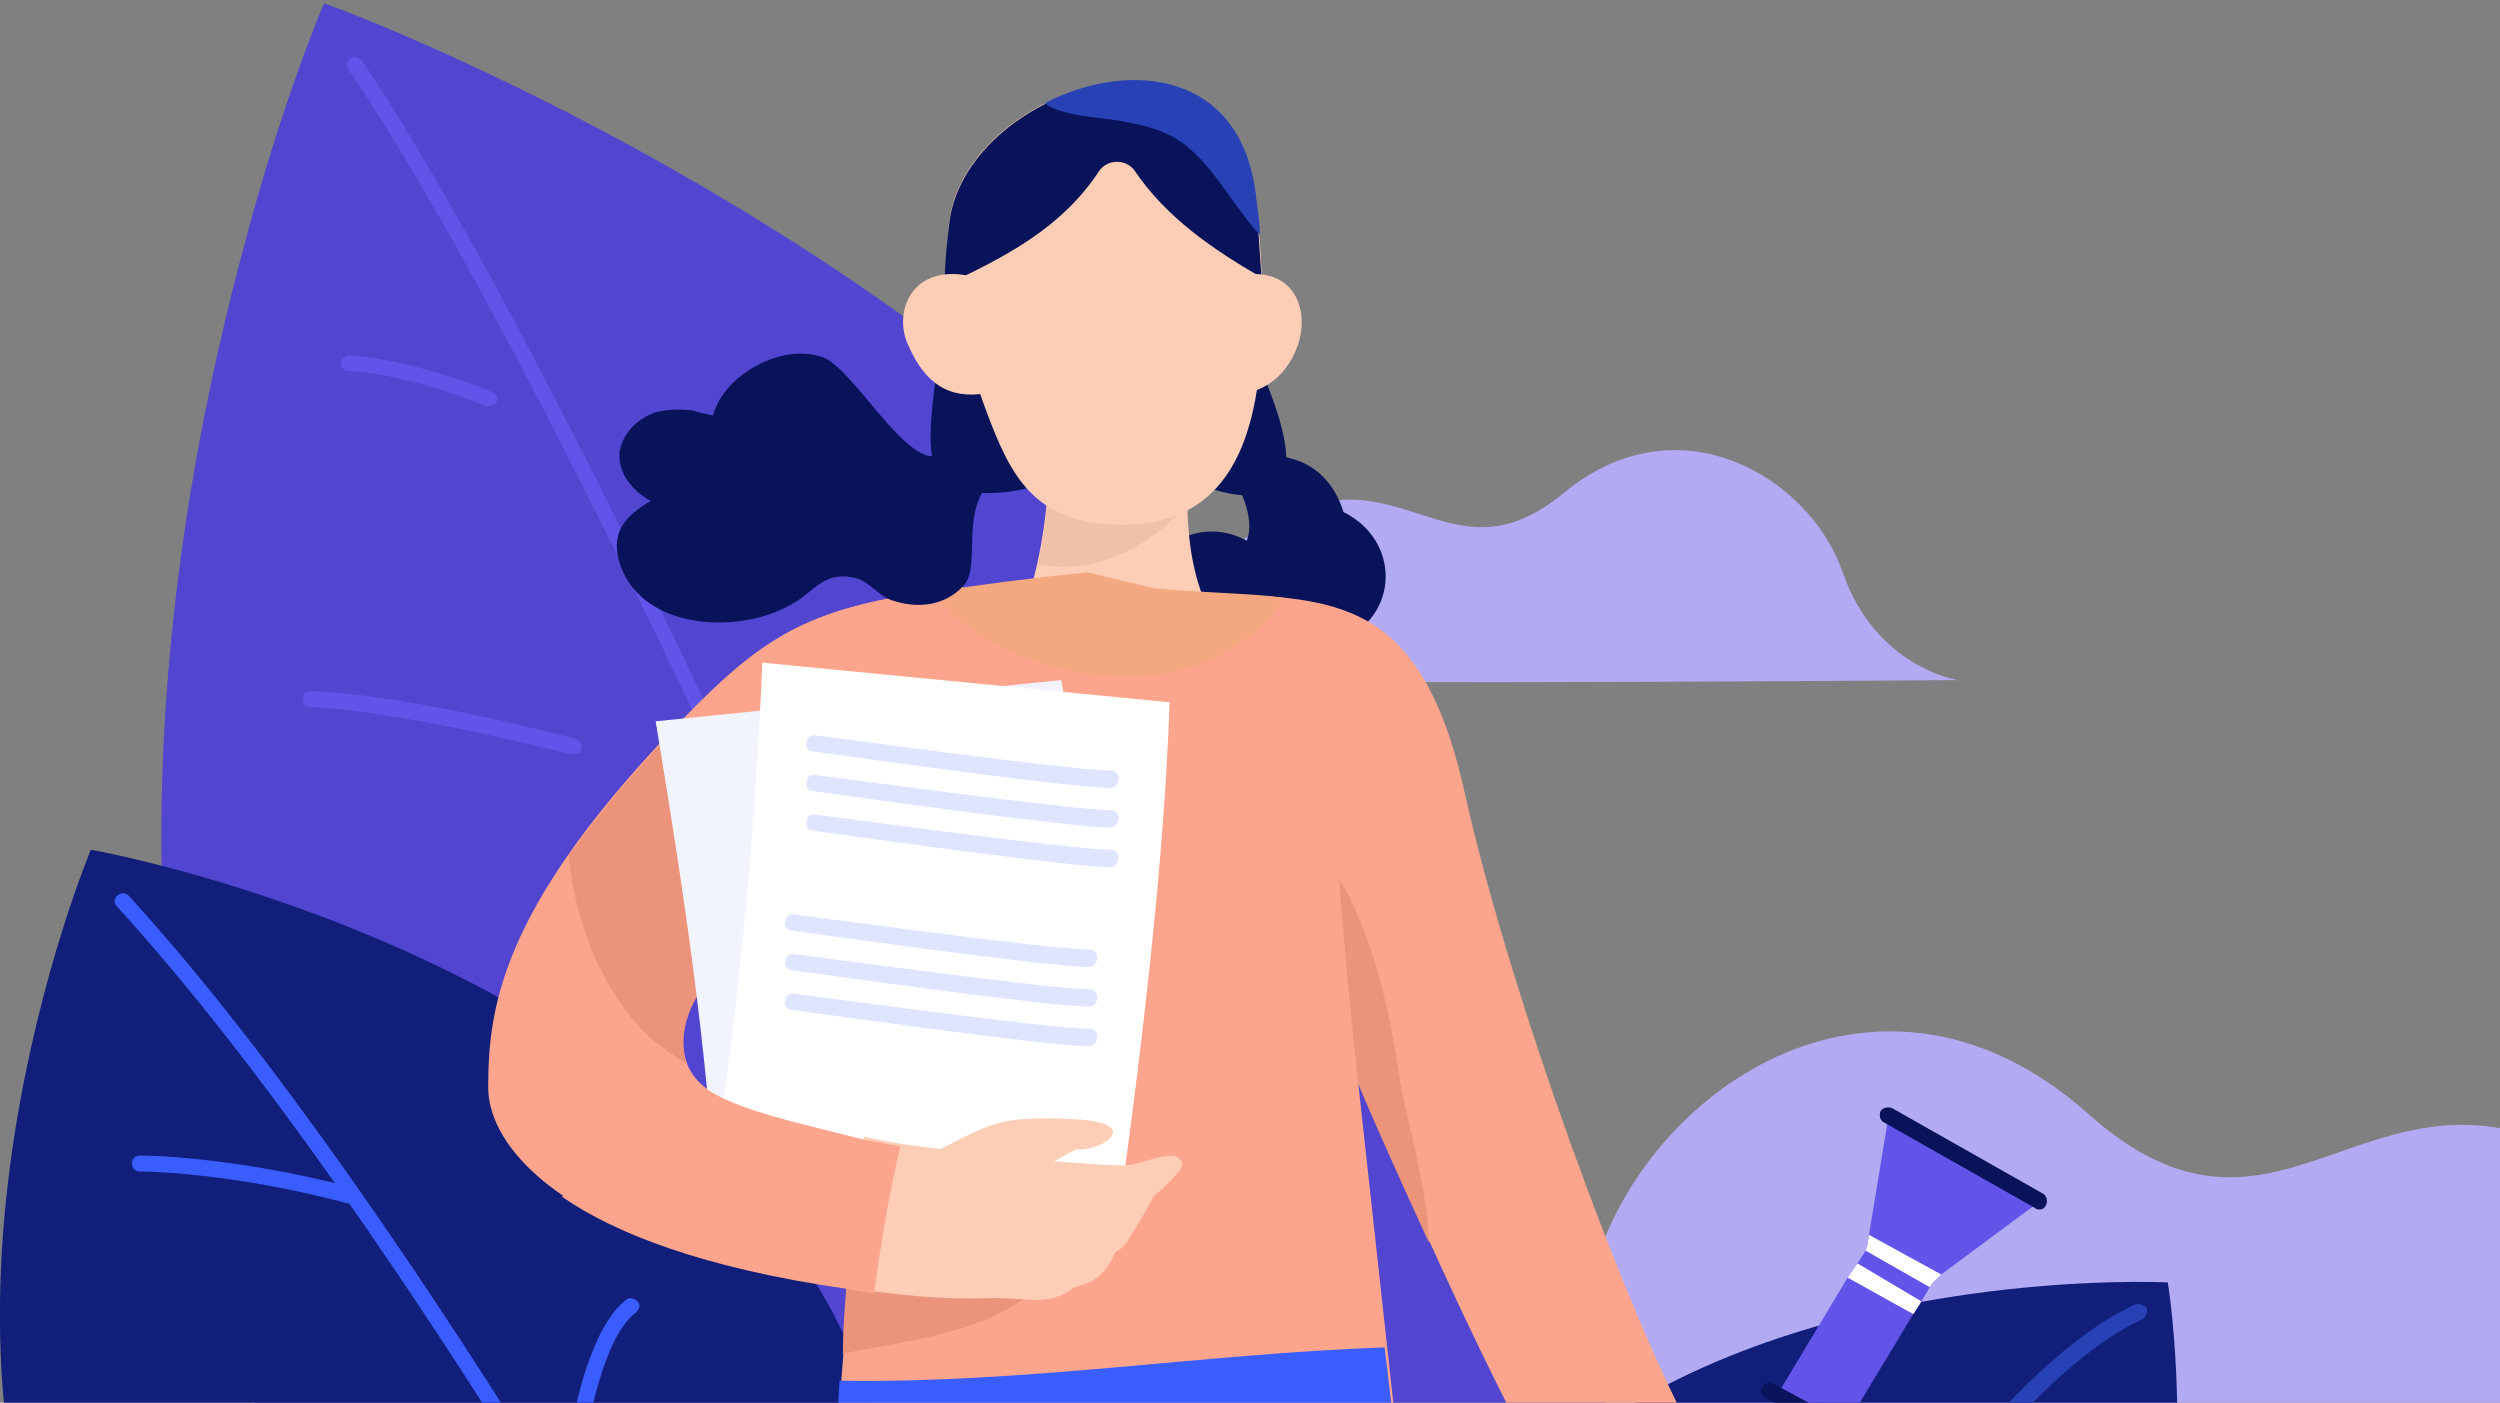 <?xml version="1.0" encoding="UTF-8"?>
<svg width="606px" height="340px" viewBox="0 0 606 340" version="1.1" xmlns="http://www.w3.org/2000/svg" xmlns:xlink="http://www.w3.org/1999/xlink">
    <rect x="0" y="0" width="606" height="340" fill="#808080" stroke="none"/>
    <title>7B371909-86BB-4674-8BCD-E5F09FCC5CE0</title>
    <g id="Front" stroke="none" stroke-width="1" fill="none" fill-rule="evenodd">
        <g id="Home" transform="translate(-834, -4605)" fill-rule="nonzero">
            <g id="Group-46" transform="translate(0, 4585)">
                <g id="banner-teachwithus.ca21a21c" transform="translate(833, 20)">
                    <path d="M746,319.727 C743.471,330.732 740.306,341.124 736.521,352.129 L628.906,355.185 C618.139,357.018 339,355.185 339,355.185 C339,355.185 373.815,349.683 387.74,306.278 C401.669,262.261 457.369,226.194 506.739,269.598 C555.472,313.614 576.372,247.591 632.708,284.271 C661.814,303.222 699.159,289.16 725.753,301.998 C733.355,305.055 740.306,312.392 746,319.727 Z" id="Path" fill="#B2ABF3"></path>
                    <path d="M310.368,164.858 C316.338,166.01 475.53,164.858 475.53,164.858 C475.53,164.858 455.63,161.784 447.67,138.732 C439.71,115.68 407.87,96.47 380.01,119.522 C352.16,142.574 340.216,107.996 308.378,127.206 C276.541,146.416 233.56,162.937 233.56,162.937 L310.368,164.858 Z" id="Path" fill="#B2ABF3"></path>
                    <path d="M380.01,515.248 C379.22,519.09 385.19,508.717 383.99,512.175 C364.09,514.096 350.56,521.395 329.073,527.158 C314.348,529.079 299.623,530.232 284.5,530.232 C257.836,530.232 232.366,526.774 208.089,520.627 C205.701,519.09 203.712,517.169 201.324,515.632 C151.577,477.981 101.83,427.266 71.982,362.337 C48.9,312.006 40.543,258.987 40.145,209.425 C39.349,152.948 49.298,100.696 59.247,63.045 C69.197,24.625 79.544,0.804 79.544,0.804 C79.544,0.804 92.677,5.415 113.372,15.02 C175.057,43.451 304.797,114.912 361.71,239.008 C379.22,277.428 388.37,317.385 391.95,356.189 C396.73,415.356 389.56,471.833 380.01,515.248 Z" id="Path" fill="#5245CF"></path>
                    <path d="M177.047,186.757 C176.252,186.757 175.456,186.373 175.058,185.605 C174.66,184.452 122.127,70.729 85.514,16.941 C84.718,16.172 85.116,15.02 85.912,14.252 C86.708,13.483 87.901,13.867 88.697,14.636 C125.311,68.808 177.843,182.915 178.241,184.068 C178.639,185.22 178.241,185.989 177.047,186.757 C177.445,186.757 177.445,186.757 177.047,186.757 Z" id="Path" fill="#6254E8"></path>
                    <path d="M140.036,182.915 L139.638,182.915 C95.463,171.773 76.758,171.389 76.36,171.389 C75.166,171.389 74.37,170.621 74.37,169.468 C74.37,168.316 75.166,167.547 76.36,167.547 C77.156,167.547 95.861,167.547 140.434,179.073 C141.628,179.457 142.026,180.226 142.026,181.378 C141.628,182.531 140.832,182.915 140.036,182.915 Z" id="Path" fill="#6254E8"></path>
                    <path d="M119.341,98.391 C118.943,98.391 118.943,98.391 118.545,98.391 C118.545,98.391 100.637,90.707 85.514,89.939 C84.32,89.939 83.524,88.786 83.524,88.018 C83.524,87.25 84.718,86.097 85.514,86.097 C101.433,87.25 119.341,94.549 120.137,94.933 C121.331,95.318 121.729,96.47 121.331,97.623 C120.933,98.007 120.137,98.391 119.341,98.391 Z" id="Path" fill="#6254E8"></path>
                    <path d="M525.27,388.078 C520.5,415.74 509.75,445.708 487.86,469.144 C460.8,497.959 422.2,510.253 389.17,516.401 C369.67,519.858 351.36,522.164 340.216,522.548 C332.257,522.548 327.879,522.548 327.879,522.548 C327.879,522.548 311.96,422.272 366.48,363.873 C372.45,357.342 379.22,351.579 386.38,346.968 C443.29,306.628 526.47,310.854 526.47,310.854 C526.47,310.854 532.44,346.584 525.27,388.078 Z" id="Path" fill="#111F7A"></path>
                    <path d="M449.26,394.225 C448.86,394.225 448.46,394.225 448.07,393.841 C447.67,393.457 447.27,392.688 447.27,392.304 C450.06,360.8 438.52,330.832 438.52,330.832 C438.12,329.679 438.52,328.911 439.71,328.527 C440.9,328.143 441.7,328.527 442.1,329.679 C442.5,330.832 453.24,358.879 451.25,389.999 C478.71,379.625 512.54,381.931 514.13,381.931 C515.32,381.931 516.12,383.083 516.12,383.852 C516.12,385.004 514.93,385.773 514.13,385.773 C513.73,385.773 477.12,383.467 450.06,394.609 C449.66,394.225 449.26,394.225 449.26,394.225 Z" id="Path" fill="#2842B6"></path>
                    <path d="M369.27,501.033 C368.87,501.033 368.07,501.033 367.68,500.648 C366.88,499.88 366.88,498.727 367.68,497.959 C383.6,482.591 402.7,454.929 422.99,425.345 C455.23,378.473 489.06,329.68 518.51,316.233 C519.3,315.848 520.5,316.233 521.29,317.001 C521.69,317.769 521.29,318.922 520.5,319.69 C491.84,332.753 457.22,383.083 426.58,427.651 C406.28,457.234 386.78,485.281 370.46,501.033 C370.06,500.648 369.67,501.033 369.27,501.033 Z" id="Path" fill="#2842B6"></path>
                    <path d="M200.926,314.695 C249.876,400.756 200.528,517.937 200.528,517.937 C200.528,517.937 71.585,495.269 22.634,409.209 C-26.317,323.148 23.032,205.967 23.032,205.967 C23.032,205.967 151.975,228.635 200.926,314.695 Z" id="Path" fill="#111F7A"></path>
                    <path d="M216.049,509.485 C215.253,509.485 214.457,509.1 214.059,508.332 C183.813,446.86 98.249,295.101 29.399,219.798 C28.603,219.03 28.603,217.877 29.399,217.109 C30.195,216.34 31.389,216.34 32.185,217.109 C101.432,292.796 186.997,444.939 217.641,506.795 C218.039,507.564 217.641,508.716 216.845,509.485 C216.447,509.485 216.049,509.485 216.049,509.485 Z" id="Path" fill="#395DFF"></path>
                    <path d="M138.444,371.173 C138.046,371.173 138.046,371.173 137.648,371.173 C92.279,356.189 32.981,368.099 32.185,368.484 C30.991,368.868 30.195,368.099 29.797,366.947 C29.399,365.794 30.195,365.026 31.389,364.642 C31.787,364.642 90.289,352.731 136.454,366.947 C137.25,357.342 141.23,323.916 152.771,315.08 C153.567,314.311 154.761,314.696 155.557,315.464 C156.353,316.232 155.955,317.385 155.159,318.153 C145.21,325.453 141.23,357.726 140.036,369.252 C140.036,370.02 139.638,370.405 139.24,370.789 C138.842,371.173 138.444,371.173 138.444,371.173 Z" id="Path" fill="#395DFF"></path>
                    <path d="M85.514,291.644 L85.116,291.644 C56.064,283.96 34.971,283.96 34.971,283.96 C33.777,283.96 32.981,283.191 32.981,282.039 C32.981,280.886 33.777,280.118 34.971,280.118 C35.767,280.118 56.462,280.118 86.31,287.802 C87.504,288.186 87.902,288.954 87.902,290.107 C87.106,290.875 86.31,291.644 85.514,291.644 Z" id="Path" fill="#395DFF"></path>
                    <path d="M326.685,124.132 C321.909,109.149 308.776,110.685 307.98,110.301 C303.603,108.38 300.021,114.143 303.603,116.448 C300.817,117.217 300.419,112.991 300.419,115.68 C300.419,117.217 305.593,124.901 303.205,131.048 C299.623,129.127 295.643,128.359 291.664,129.127 C284.898,130.28 279.724,135.658 279.724,142.19 C279.724,142.958 279.724,143.342 280.122,144.111 C280.122,144.495 280.122,144.879 279.724,145.263 C278.928,145.647 278.132,146.032 277.735,146.8 C273.755,149.874 270.969,155.637 274.153,159.863 C276.939,163.705 282.112,163.321 285.694,161.015 C286.888,162.552 288.878,163.321 290.868,161.784 C291.266,161.4 291.664,161.015 292.062,161.015 C295.245,164.089 299.225,166.01 304.001,165.626 C309.97,164.857 319.124,161.784 324.297,155.637 C324.695,155.637 324.695,155.637 325.093,155.637 C325.491,155.637 325.889,155.252 325.889,155.252 C340.216,149.489 340.614,131.048 326.685,124.132 Z" id="Path" fill="#08135A"></path>
                    <path d="M356.14,192.52 C347.78,154.868 333.451,147.184 312.358,144.879 C310.766,144.879 309.174,144.495 307.583,144.495 C307.185,144.879 307.185,144.879 306.787,145.263 C300.419,149.49 293.653,152.947 286.49,155.637 L288.48,159.863 L291.664,166.779 L304.797,196.362 C302.409,192.904 313.95,224.024 330.665,262.829 C346.58,299.712 366.48,343.895 383.6,371.941 C393.15,364.257 402.7,357.342 413.05,350.81 C395.14,318.922 366.48,239.392 356.14,192.52 Z" id="Path" fill="#FCA58C"></path>
                    <path d="M304.399,196.362 C302.011,192.904 313.552,224.024 330.267,262.829 C335.441,275.123 341.41,288.186 347.38,301.249 C346.98,287.417 341.808,271.281 340.216,260.908 C330.665,194.825 304.399,196.362 304.399,196.362 Z" id="Path" fill="#EB947B"></path>
                    <polygon id="Path" fill="#6254E8" points="469.56 310.854 468.76 312.006 466.77 315.464 464.78 318.538 378.42 461.46 362.9 452.239 372.05 436.871 374.04 433.798 380.81 422.656 382.8 419.198 390.76 405.751 392.75 402.677 430.95 339.669 432.94 336.211 448.86 309.701 451.25 306.243 453.24 303.17 453.64 302.017"></polygon>
                    <polygon id="Path" fill="#6254E8" points="495.43 291.259 493.83 292.412 471.55 308.933 469.56 310.854 453.64 302.017 454.04 299.328 458.41 272.818 458.81 270.513"></polygon>
                    <path d="M495.43,293.18 C495.03,293.18 494.63,293.181 494.23,292.796 L457.62,272.049 C456.82,271.665 456.42,270.513 456.82,269.36 C457.22,268.592 458.41,268.207 459.61,268.592 L496.22,289.338 C497.02,289.723 497.42,290.875 497.02,292.028 C496.62,292.796 496.22,293.18 495.43,293.18 Z" id="Path" fill="#08135A"></path>
                    <path d="M440.9,340.821 L430.95,335.443 C428.57,334.29 426.58,337.364 428.96,338.9 L438.91,344.279 C440.9,345.432 443.29,341.974 440.9,340.821 Z" id="Path" fill="#08135A"></path>
                    <polygon id="Path" fill="#FFFFFF" points="471.55 308.933 469.56 310.854 468.76 312.006 453.24 303.17 453.64 302.017 454.04 299.328"></polygon>
                    <polygon id="Path" fill="#FFFFFF" points="466.77 315.464 464.78 318.538 448.86 309.701 451.25 306.243"></polygon>
                    <path d="M339.42,346.2 C336.237,317.001 333.053,288.57 330.267,262.829 C327.083,234.014 325.093,209.041 324.297,192.52 C324.297,192.52 310.766,177.921 294.847,164.858 C292.857,163.321 290.47,161.4 288.48,159.863 C281.316,154.484 273.755,149.874 267.387,147.185 C266.591,146.8 265.795,146.416 264.999,146.416 C253.458,142.574 241.917,149.874 232.764,162.553 C225.202,172.926 219.232,186.757 216.049,202.125 C214.855,207.504 214.059,213.267 213.263,219.03 C212.467,227.867 211.273,246.308 209.283,270.128 C208.487,282.807 207.691,296.638 206.497,311.622 C206.099,320.843 205.303,330.064 204.507,340.053 C249.478,341.205 294.449,343.895 339.42,346.2 Z" id="Path" fill="#FCA58C"></path>
                    <path d="M253.458,311.238 C265.397,299.712 254.652,296.254 244.305,294.717 C237.141,293.565 229.978,292.796 222.814,291.644 C217.641,290.491 212.467,289.339 207.691,287.033 C207.293,295.102 206.497,303.938 206.099,312.775 C205.701,317.769 205.303,323.148 205.303,328.143 C222.018,324.685 241.121,323.148 253.458,311.238 Z" id="Path" fill="#EB947B"></path>
                    <path d="M182.619,268.592 C169.088,265.134 163.914,257.066 167.894,245.54 C170.282,238.624 177.843,230.556 185.405,223.64 C193.364,215.956 201.722,208.656 215.651,202.509 C244.305,189.831 276.541,180.994 276.541,180.994 L274.153,172.542 L270.173,158.326 C255.846,157.174 241.121,152.563 234.355,142.19 C229.58,142.958 225.202,143.342 221.62,144.111 C193.364,148.721 183.017,156.789 162.322,178.689 C122.525,220.951 119.341,244.387 119.341,263.597 C119.341,276.275 133.27,295.101 177.445,306.627 C179.037,293.949 181.027,281.27 182.619,268.592 Z" id="Path" fill="#FCA58C"></path>
                    <path d="M201.324,175.999 C187.793,175.231 174.262,175.999 161.924,179.457 C152.373,189.831 144.812,199.051 138.842,207.504 C140.434,224.024 147.199,240.545 157.945,250.918 C160.73,253.608 164.312,255.913 167.496,257.834 C166.302,254.376 166.302,250.534 167.894,245.924 C170.282,239.008 177.843,230.94 185.405,224.024 C193.364,216.34 201.722,209.041 215.651,202.893 C228.386,197.13 242.315,192.136 253.458,188.678 C240.723,177.152 216.447,176.768 201.324,175.999 Z" id="Path" fill="#EB947B"></path>
                    <path d="M272.959,297.022 L175.057,303.17 C173.466,260.908 167.496,220.567 159.934,174.847 L258.234,164.858 C264.999,200.588 269.775,246.308 272.959,297.022 Z" id="Path" fill="#F2F4FD"></path>
                    <path d="M270.969,302.785 L172.272,293.18 C179.435,251.303 183.813,206.735 185.803,160.631 L284.5,170.236 C283.306,206.735 278.132,252.839 270.969,302.785 Z" id="Path" fill="#FFFFFF"></path>
                    <path d="M270.173,190.983 C260.224,190.983 200.926,182.531 198.14,182.147 C196.946,182.147 196.15,180.994 196.548,179.842 C196.548,178.689 197.742,177.921 198.936,178.305 C199.732,178.305 260.622,186.757 270.173,186.757 C271.367,186.757 272.163,187.526 272.163,188.678 C272.163,189.831 271.367,190.983 270.173,190.983 Z" id="Path" fill="#395DFF" opacity="0.164"></path>
                    <path d="M270.173,200.588 C260.224,200.588 200.926,192.136 198.14,191.752 C196.946,191.752 196.15,190.599 196.548,189.446 C196.548,188.294 197.742,187.525 198.936,187.91 C199.732,187.91 260.622,196.362 270.173,196.362 C271.367,196.362 272.163,197.13 272.163,198.283 C272.163,199.436 271.367,200.588 270.173,200.588 Z" id="Path" fill="#395DFF" opacity="0.164"></path>
                    <path d="M270.173,210.193 C260.224,210.193 200.926,201.741 198.14,201.357 C196.946,201.357 196.15,200.204 196.548,199.052 C196.548,197.899 197.742,197.131 198.936,197.515 C199.732,197.515 260.622,205.967 270.173,205.967 C271.367,205.967 272.163,206.736 272.163,207.888 C272.163,209.041 271.367,210.193 270.173,210.193 Z" id="Path" fill="#395DFF" opacity="0.164"></path>
                    <path d="M264.999,234.398 C255.05,234.398 195.752,225.946 192.966,225.561 C191.772,225.561 190.976,224.409 191.374,223.256 C191.374,222.104 192.568,221.335 193.762,221.719 C194.558,221.719 255.448,230.172 264.999,230.172 C266.193,230.172 266.989,230.94 266.989,232.093 C266.989,233.246 266.193,234.398 264.999,234.398 Z" id="Path" fill="#395DFF" opacity="0.164"></path>
                    <path d="M264.999,244.003 C255.05,244.003 195.752,235.55 192.966,235.166 C191.772,235.166 190.976,234.014 191.374,232.861 C191.374,231.708 192.568,230.94 193.762,231.324 C194.558,231.324 255.448,239.777 264.999,239.777 C266.193,239.777 266.989,240.545 266.989,241.698 C266.989,242.85 266.193,244.003 264.999,244.003 Z" id="Path" fill="#395DFF" opacity="0.164"></path>
                    <path d="M264.999,253.608 C255.05,253.608 195.752,245.156 192.966,244.771 C191.772,244.771 190.976,243.619 191.374,242.466 C191.374,241.314 192.568,240.545 193.762,240.929 C194.558,240.929 255.448,249.382 264.999,249.382 C266.193,249.382 266.989,250.15 266.989,251.303 C266.989,252.455 266.193,253.608 264.999,253.608 Z" id="Path" fill="#395DFF" opacity="0.164"></path>
                    <path d="M246.693,155.253 C255.05,158.711 263.805,159.863 272.561,161.016 C281.316,159.479 289.674,156.79 297.633,154.1 C286.092,137.964 288.48,116.064 290.47,96.47 C291.664,87.25 284.102,83.023 276.541,83.792 C267.785,76.876 251.866,79.566 253.856,92.628 C257.04,114.143 254.652,135.274 246.693,155.253 Z" id="Path" fill="#FDCEB5"></path>
                    <path d="M312.358,144.879 C303.205,143.726 292.46,143.726 280.52,142.574 L264.601,138.732 C249.478,140.269 237.937,141.805 228.386,143.342 C232.366,157.558 287.286,180.994 312.358,144.879 Z" id="Path" fill="#F4A880"></path>
                    <path d="M252.662,136.811 C266.591,139.501 279.724,132.585 289.276,121.827 C289.276,113.375 290.072,104.923 291.266,96.47 C292.459,87.25 284.898,83.023 277.337,83.792 C268.581,76.876 252.662,79.566 254.652,92.628 C256.244,107.612 255.448,122.596 252.662,136.811 Z" id="Path" fill="#F0C1A8"></path>
                    <path d="M228.784,84.944 C224.804,111.838 224.804,119.522 240.723,119.522 C256.642,119.522 272.561,107.996 272.561,107.996 C272.561,107.996 296.439,123.364 308.378,119.522 C320.318,115.68 304.399,84.944 304.399,84.944 L228.784,84.944 Z" id="Path" fill="#08135A"></path>
                    <path d="M250.672,97.623 C247.887,94.549 244.703,92.244 239.927,91.86 C237.141,91.86 233.958,92.628 231.57,94.165 C229.58,95.318 229.58,109.917 228.784,110.301 C220.824,113.759 207.691,88.786 200.13,86.481 C194.16,84.56 187.395,86.481 182.221,89.939 C178.639,92.244 175.058,96.086 173.864,100.696 C171.874,100.312 170.282,99.928 169.088,99.544 C165.904,99.16 163.118,99.16 159.935,99.928 C155.557,101.465 151.975,104.923 151.179,109.533 C150.781,114.528 153.965,118.754 158.741,121.443 C152.771,124.901 148.393,129.127 151.577,137.58 C157.547,152.948 180.629,153.716 192.966,146.416 C198.538,143.343 200.926,137.964 208.885,140.269 C211.671,141.037 214.457,144.879 217.641,145.648 C223.61,147.569 229.978,146.8 234.355,142.19 C239.529,137.195 232.366,121.443 243.907,114.528 C244.703,114.528 245.897,114.143 246.693,114.143 C248.683,112.991 251.468,113.375 253.458,111.07 C259.826,105.307 256.244,100.312 250.672,97.623 Z" id="Path" fill="#08135A"></path>
                    <path d="M305.593,49.214 C309.97,94.549 305.593,127.206 272.959,127.206 C251.468,127.206 245.897,114.912 240.325,100.312 C233.957,83.407 229.58,63.045 231.172,53.056 C235.947,20.399 301.215,-0.348 305.593,49.214 Z" id="Path" fill="#FDCEB5"></path>
                    <path d="M267.387,41.529 C269.377,38.456 274.153,38.456 276.143,41.529 C283.704,52.671 294.847,60.355 306.787,67.271 C306.389,61.508 305.991,55.745 305.593,49.214 C300.817,0.036 235.947,20.398 231.172,53.44 C230.774,57.282 229.978,63.045 229.978,69.192 C244.703,62.276 258.234,55.361 267.387,41.529 Z" id="Path" fill="#08135A"></path>
                    <path d="M272.163,29.235 C278.133,30.388 282.908,31.156 288.082,34.998 C295.643,40.761 300.419,50.75 306.389,56.898 C306.389,54.208 305.991,51.519 305.593,48.829 C302.807,17.325 274.949,14.251 254.254,25.009 C257.836,28.083 267.785,28.467 272.163,29.235 Z" id="Path" fill="#2842B6"></path>
                    <path d="M252.264,78.029 C253.856,86.097 248.683,93.781 239.927,95.318 C231.172,96.854 225.202,93.012 221.222,83.792 C217.641,76.492 221.222,65.35 233.56,66.503 C242.315,67.655 250.672,70.345 252.264,78.029 Z" id="Path" fill="#FDCEB5"></path>
                    <path d="M284.5,78.028 C282.908,86.097 288.082,93.781 296.837,95.317 C305.593,96.854 312.756,91.86 315.542,83.791 C318.328,76.107 315.542,65.35 303.205,66.502 C294.847,67.655 286.49,70.344 284.5,78.028 Z" id="Path" fill="#FDCEB5"></path>
                    <path d="M285.296,280.118 C281.316,280.118 278.133,282.039 274.153,282.423 C271.367,282.807 250.672,281.27 233.957,278.965 C224.804,278.197 216.845,277.044 210.477,275.507 C208.089,287.417 207.293,299.712 206.099,312.006 C217.641,313.927 229.978,315.08 240.325,314.696 C248.285,314.311 254.254,316.617 259.826,313.159 C260.224,312.775 261.02,312.39 261.418,312.006 C263.01,311.622 264.601,311.238 265.795,310.469 C268.581,308.933 270.173,306.243 271.367,303.554 C272.561,302.785 273.755,302.017 274.551,300.48 C276.541,297.407 280.52,290.491 280.52,290.107 C282.908,288.186 285.296,285.881 287.286,283.191 C288.082,282.039 287.286,280.502 285.296,280.118 Z" id="Path" fill="#FDCEB5"></path>
                    <path d="M226.794,279.733 C241.519,272.049 243.111,270.513 261.02,271.281 C278.928,272.049 267.785,279.349 261.816,278.581 L247.091,286.649 L226.794,279.733 Z" id="Path" fill="#FDCEB5"></path>
                    <path d="M167.098,257.45 C155.557,266.671 145.607,277.812 137.25,290.107 C149.985,298.943 171.476,307.396 206.099,312.39 C208.487,312.775 210.875,313.159 212.865,313.543 C214.457,301.633 216.447,289.723 219.232,277.812 C216.049,277.428 212.865,276.66 210.477,276.276 C186.201,270.128 170.282,267.055 167.098,257.45 Z" id="Path" fill="#FCA58C"></path>
                    <path d="M360.91,521.011 C350.56,523.701 339.818,526.006 329.073,527.543 C319.92,528.695 310.766,529.848 301.613,530.232 C298.827,507.948 293.255,472.602 287.286,442.25 C281.316,411.13 275.745,384.62 272.561,381.547 C268.581,401.525 255.448,456.466 249.876,528.695 C235.549,527.158 221.62,524.469 207.691,521.011 C202.916,519.859 198.14,518.322 193.364,516.785 C195.354,485.281 200.13,404.599 204.507,334.674 C248.682,335.443 292.857,328.143 336.634,326.606 C345.39,400.757 355.74,481.439 360.91,521.011 Z" id="Path" fill="#395DFF"></path>
                </g>
            </g>
        </g>
    </g>
</svg>